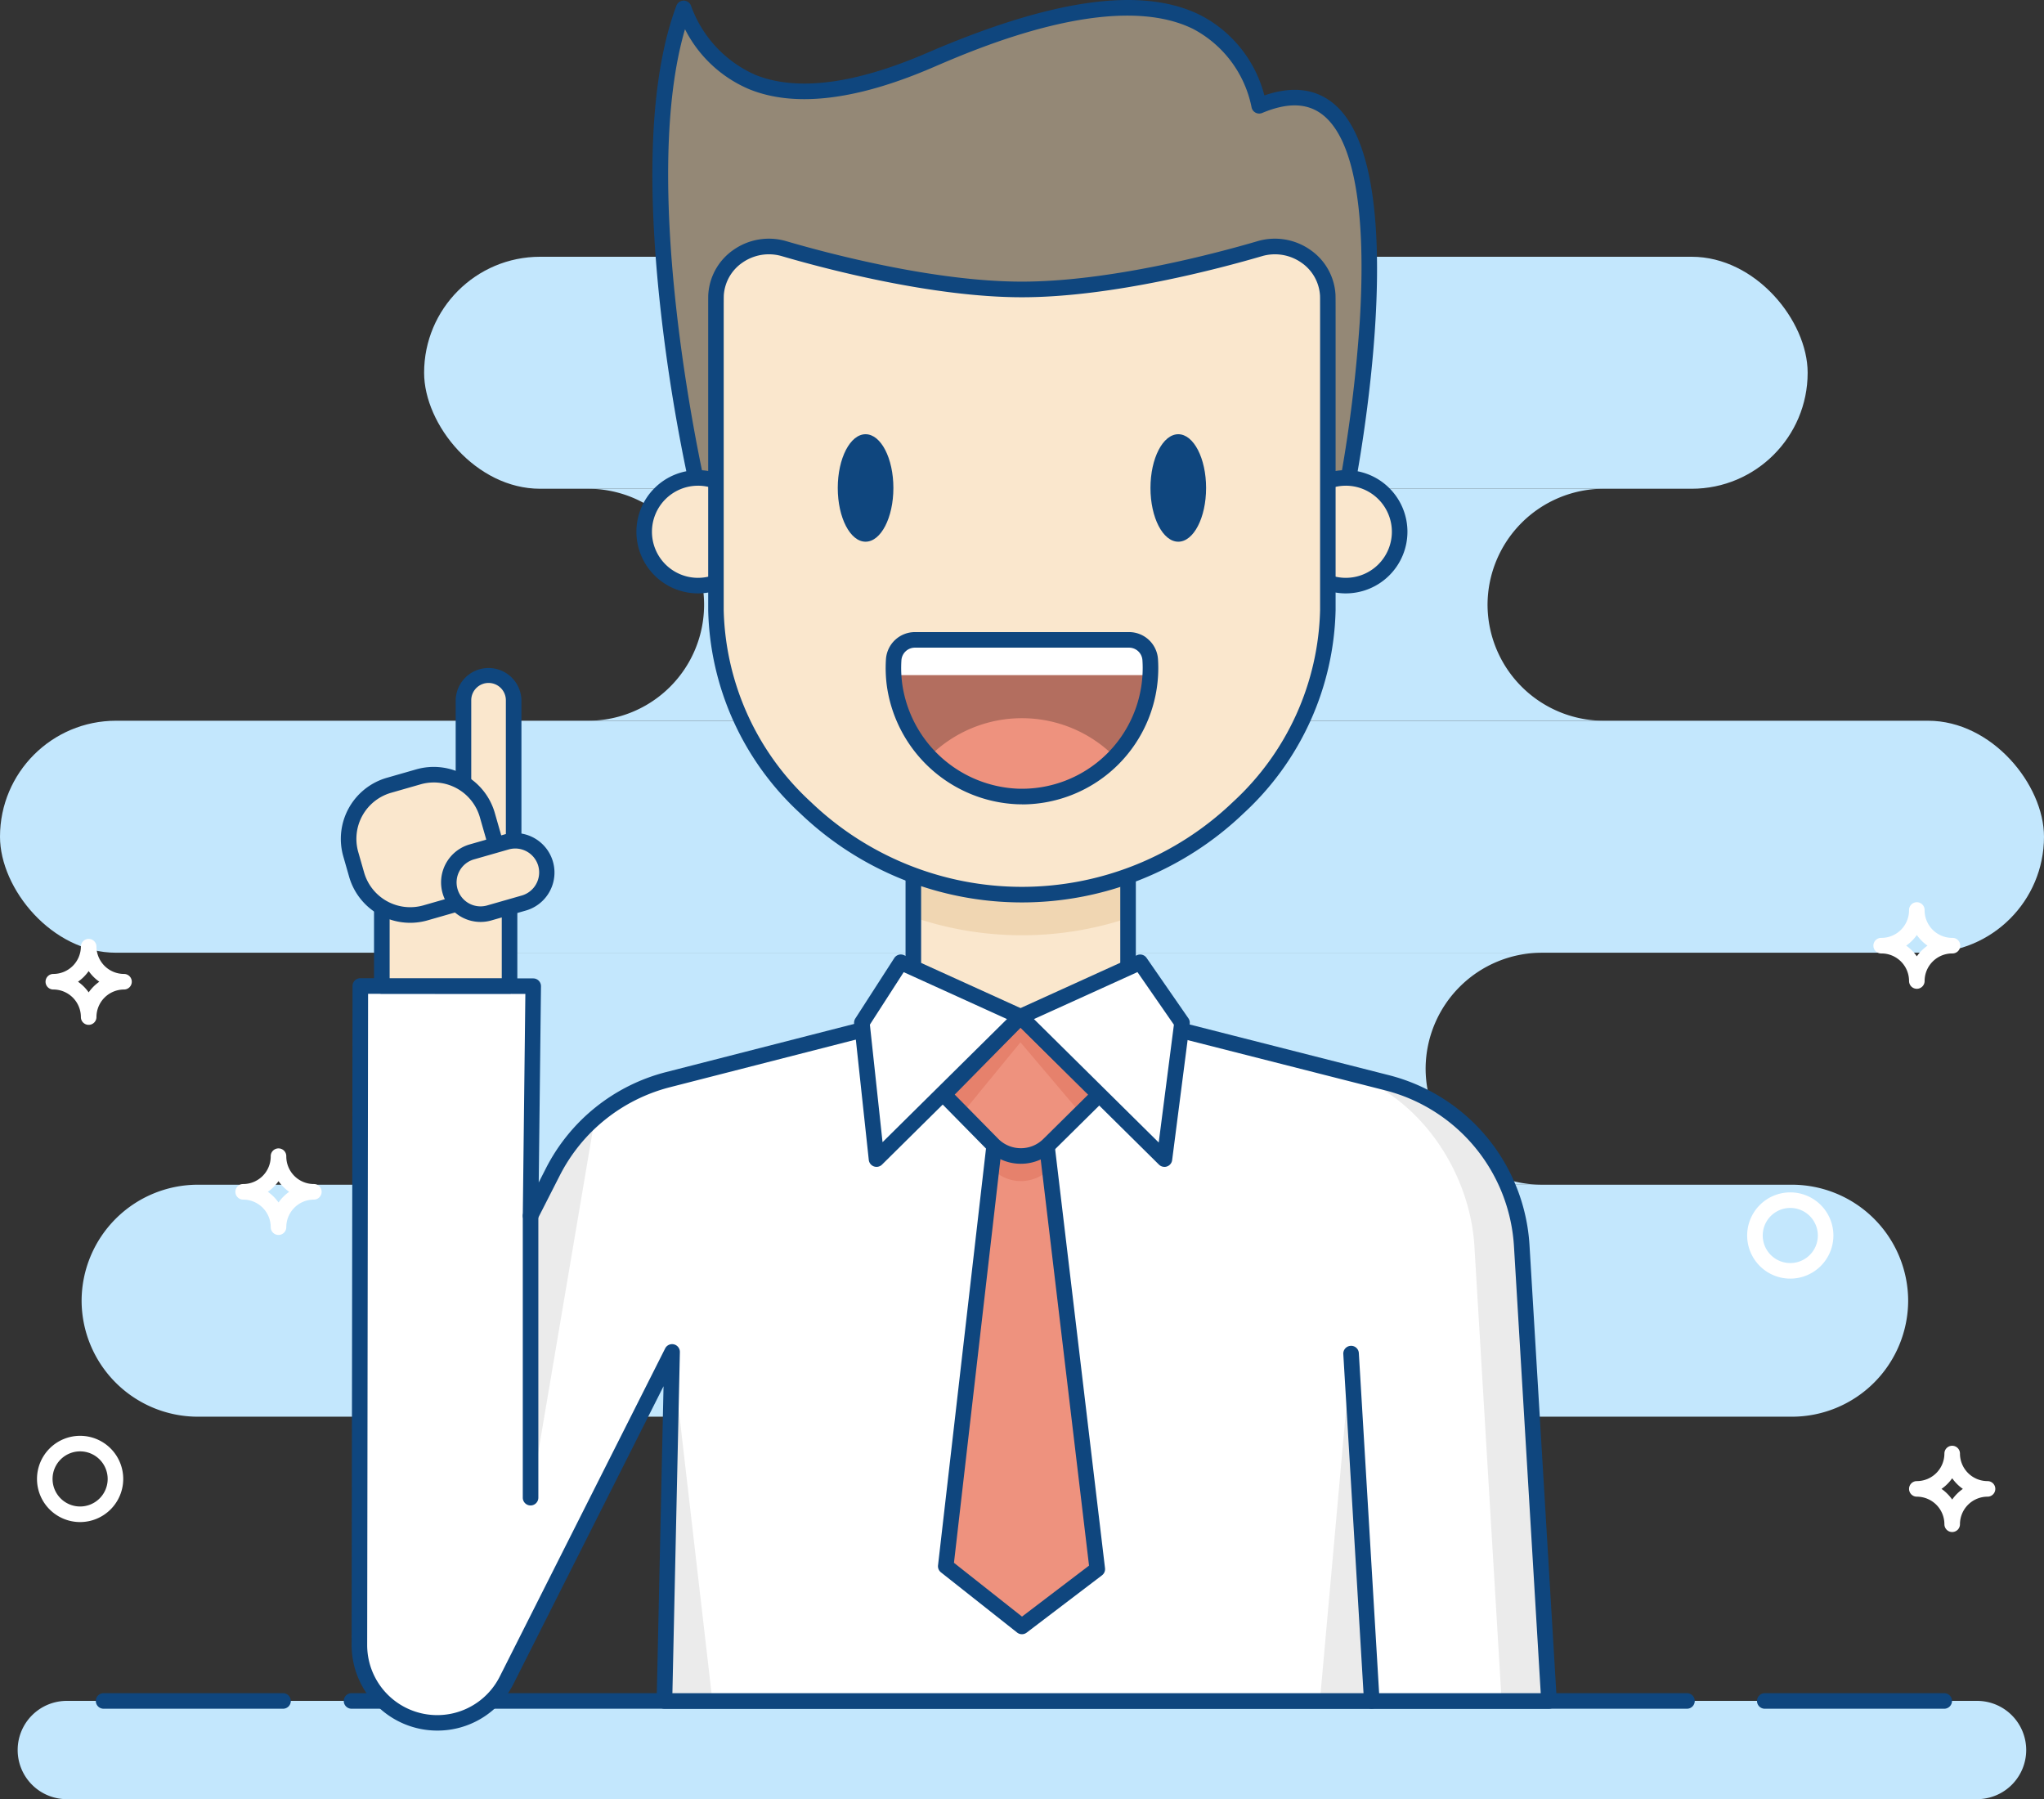 <svg xmlns="http://www.w3.org/2000/svg" width="166.394" height="146.441" viewBox="0 0 166.394 146.441">
  <rect x="0" y="0" width="166.394" height="146.441" fill="#333333" stroke="none"/>
  <g id="Grupo_14165" data-name="Grupo 14165" transform="translate(-1043.067 -3681.345)">
    <g id="Grupo_13003" data-name="Grupo 13003" transform="translate(1043.067 3681.345)">
      <g id="Grupo_13015" data-name="Grupo 13015" transform="translate(0 20.899)">
        <g id="Grupo_13008" data-name="Grupo 13008" transform="translate(0 0)">
          <g id="Grupo_13003-2" data-name="Grupo 13003" transform="translate(34.525)">
            <rect id="Rectángulo_2398" data-name="Rectángulo 2398" width="112.629" height="18.882" rx="9.441" fill="#c3e7fd"/>
          </g>
          <g id="Grupo_13004" data-name="Grupo 13004" transform="translate(0 37.764)">
            <rect id="Rectángulo_2399" data-name="Rectángulo 2399" width="166.394" height="18.882" rx="9.441" fill="#c3e7fd"/>
          </g>
          <g id="Grupo_13005" data-name="Grupo 13005" transform="translate(6.643 75.529)">
            <path id="Trazado_23833" data-name="Trazado 23833" d="M197.9,404.832H68.089a9.469,9.469,0,0,1-9.441-9.441h0a9.469,9.469,0,0,1,9.441-9.441H197.9a9.469,9.469,0,0,1,9.441,9.441h0A9.469,9.469,0,0,1,197.9,404.832Z" transform="translate(-58.648 -385.95)" fill="#c3e7fd"/>
          </g>
          <g id="Grupo_13006" data-name="Grupo 13006" transform="translate(47.876 18.882)">
            <path id="Trazado_23834" data-name="Trazado 23834" d="M262.043,216.554a9.469,9.469,0,0,1,9.441-9.441h-82.66a9.441,9.441,0,1,1,0,18.882h82.66A9.469,9.469,0,0,1,262.043,216.554Z" transform="translate(-188.824 -207.113)" fill="#c3e7fd"/>
          </g>
          <g id="Grupo_13007" data-name="Grupo 13007" transform="translate(30.769 56.647)">
            <path id="Trazado_23835" data-name="Trazado 23835" d="M220.1,335.779a9.469,9.469,0,0,1,9.441-9.441H134.815a9.441,9.441,0,1,1,0,18.882h94.731A9.469,9.469,0,0,1,220.1,335.779Z" transform="translate(-134.815 -326.338)" fill="#c3e7fd"/>
          </g>
        </g>
        <g id="Grupo_13009" data-name="Grupo 13009" transform="translate(3.707 55.496)">
          <path id="Trazado_23836" data-name="Trazado 23836" d="M52.891,329.726a.633.633,0,0,1-.633-.633,2.246,2.246,0,0,0-2.244-2.243.633.633,0,1,1,0-1.267,2.246,2.246,0,0,0,2.244-2.244.634.634,0,0,1,1.267,0,2.246,2.246,0,0,0,2.243,2.244.633.633,0,1,1,0,1.267,2.246,2.246,0,0,0-2.243,2.243A.634.634,0,0,1,52.891,329.726Zm-.867-3.51a3.547,3.547,0,0,1,.867.867,3.547,3.547,0,0,1,.867-.867,3.547,3.547,0,0,1-.867-.867A3.547,3.547,0,0,1,52.023,326.216Z" transform="translate(-49.38 -322.705)" fill="#fff"/>
        </g>
        <g id="Grupo_13010" data-name="Grupo 13010" transform="translate(19.162 72.597)">
          <path id="Trazado_23837" data-name="Trazado 23837" d="M101.682,383.713a.633.633,0,0,1-.634-.633,2.246,2.246,0,0,0-2.244-2.244.633.633,0,1,1,0-1.267,2.246,2.246,0,0,0,2.244-2.243.634.634,0,1,1,1.267,0,2.246,2.246,0,0,0,2.243,2.243.633.633,0,1,1,0,1.267,2.246,2.246,0,0,0-2.243,2.244A.634.634,0,0,1,101.682,383.713Zm-.867-3.511a3.549,3.549,0,0,1,.867.868,3.549,3.549,0,0,1,.867-.868,3.541,3.541,0,0,1-.867-.867A3.541,3.541,0,0,1,100.814,380.2Z" transform="translate(-98.171 -376.692)" fill="#fff"/>
        </g>
        <g id="Grupo_13011" data-name="Grupo 13011" transform="translate(152.532 52.561)">
          <path id="Trazado_23838" data-name="Trazado 23838" d="M522.739,320.461a.634.634,0,0,1-.634-.634,2.246,2.246,0,0,0-2.243-2.243.634.634,0,1,1,0-1.267,2.246,2.246,0,0,0,2.243-2.243.634.634,0,1,1,1.267,0,2.246,2.246,0,0,0,2.244,2.243.634.634,0,1,1,0,1.267,2.246,2.246,0,0,0-2.244,2.243A.633.633,0,0,1,522.739,320.461Zm-.867-3.511a3.542,3.542,0,0,1,.867.868,3.552,3.552,0,0,1,.868-.868,3.546,3.546,0,0,1-.868-.867A3.536,3.536,0,0,1,521.872,316.95Z" transform="translate(-519.229 -313.44)" fill="#fff"/>
        </g>
        <g id="Grupo_13012" data-name="Grupo 13012" transform="translate(155.409 96.777)">
          <path id="Trazado_23839" data-name="Trazado 23839" d="M531.822,460.051a.634.634,0,0,1-.634-.634,2.246,2.246,0,0,0-2.244-2.244.633.633,0,0,1,0-1.267,2.246,2.246,0,0,0,2.244-2.243.633.633,0,1,1,1.267,0,2.246,2.246,0,0,0,2.244,2.243.633.633,0,0,1,0,1.267,2.246,2.246,0,0,0-2.244,2.244A.633.633,0,0,1,531.822,460.051Zm-.867-3.511a3.538,3.538,0,0,1,.867.868,3.543,3.543,0,0,1,.868-.868,3.542,3.542,0,0,1-.868-.867A3.536,3.536,0,0,1,530.954,456.54Z" transform="translate(-528.311 -453.03)" fill="#fff"/>
        </g>
        <g id="Grupo_13013" data-name="Grupo 13013" transform="translate(3.014 95.966)">
          <path id="Trazado_23840" data-name="Trazado 23840" d="M50.7,457.492a3.51,3.51,0,1,1,3.51-3.511A3.515,3.515,0,0,1,50.7,457.492Zm0-5.754a2.243,2.243,0,1,0,2.243,2.243A2.246,2.246,0,0,0,50.7,451.738Z" transform="translate(-47.192 -450.471)" fill="#fff"/>
        </g>
        <g id="Grupo_13014" data-name="Grupo 13014" transform="translate(142.229 76.152)">
          <path id="Trazado_23841" data-name="Trazado 23841" d="M490.21,394.936a3.51,3.51,0,1,1,3.51-3.511A3.515,3.515,0,0,1,490.21,394.936Zm0-5.754a2.243,2.243,0,1,0,2.243,2.243A2.246,2.246,0,0,0,490.21,389.182Z" transform="translate(-486.699 -387.915)" fill="#fff"/>
        </g>
      </g>
      <g id="Grupo_13020" data-name="Grupo 13020" transform="translate(1.441 137.813)">
        <g id="Grupo_13016" data-name="Grupo 13016" transform="translate(0 0.634)">
          <path id="Trazado_23842" data-name="Trazado 23842" d="M201.728,526.6H46.221a4,4,0,0,1-4-4h0a4,4,0,0,1,4-4H201.728a4,4,0,0,1,4,4h0A4,4,0,0,1,201.728,526.6Z" transform="translate(-42.224 -518.607)" fill="#c3e7fd"/>
        </g>
        <g id="Grupo_13017" data-name="Grupo 13017" transform="translate(26.545)">
          <path id="Trazado_23843" data-name="Trazado 23843" d="M235.37,517.873H126.66a.633.633,0,1,1,0-1.267H235.37a.633.633,0,1,1,0,1.267Z" transform="translate(-126.027 -516.606)" fill="#0f467e"/>
        </g>
        <g id="Grupo_13018" data-name="Grupo 13018" transform="translate(6.359)">
          <path id="Trazado_23844" data-name="Trazado 23844" d="M77.54,517.873H62.934a.633.633,0,1,1,0-1.267H77.54a.633.633,0,1,1,0,1.267Z" transform="translate(-62.3 -516.606)" fill="#0f467e"/>
        </g>
        <g id="Grupo_13019" data-name="Grupo 13019" transform="translate(141.589)">
          <path id="Trazado_23845" data-name="Trazado 23845" d="M504.47,517.873H489.863a.633.633,0,1,1,0-1.267H504.47a.633.633,0,1,1,0,1.267Z" transform="translate(-489.229 -516.606)" fill="#0f467e"/>
        </g>
      </g>
      <g id="Grupo_13067" data-name="Grupo 13067" transform="translate(27.304 0)">
        <g id="Grupo_13021" data-name="Grupo 13021" transform="translate(47.048 70.981)">
          <path id="Trazado_23846" data-name="Trazado 23846" d="M289.887,305.613h-17.48v8.507l8.74,3.727,8.74-3.727Z" transform="translate(-272.408 -305.613)" fill="#fae7cd"/>
        </g>
        <g id="Grupo_13022" data-name="Grupo 13022" transform="translate(1.955 80.253)">
          <path id="Trazado_23847" data-name="Trazado 23847" d="M226.885,393.079l-2.217-37.014a14.645,14.645,0,0,0-11.009-13.318L196.1,338.281H171.661l-16.5,4.226a14.571,14.571,0,0,0-9.366,7.5l-1.82,3.57L144.2,334.9l-14.075-.016-.073,53.628a6.335,6.335,0,0,0,12,2.847L155.5,364.674h0l-.622,28.405Z" transform="translate(-130.047 -334.885)" fill="#fff"/>
        </g>
        <g id="Grupo_13023" data-name="Grupo 13023" transform="translate(15.887 91.003)">
          <path id="Trazado_23848" data-name="Trazado 23848" d="M175.851,373.194l-1.82,3.57v22.957l5.236-30.9A14.565,14.565,0,0,0,175.851,373.194Z" transform="translate(-174.031 -368.824)" fill="#ebebeb"/>
        </g>
        <g id="Grupo_13024" data-name="Grupo 13024" transform="translate(81.712 87.165)">
          <path id="Trazado_23849" data-name="Trazado 23849" d="M396.709,370.975A14.645,14.645,0,0,0,385.7,357.657l-3.855-.95c6.176,1.571,10.628,7.906,11.009,14.268l2.217,37.014h3.855Z" transform="translate(-381.845 -356.707)" fill="#ebebeb"/>
        </g>
        <g id="Grupo_13025" data-name="Grupo 13025" transform="translate(26.785 110.042)">
          <path id="Trazado_23850" data-name="Trazado 23850" d="M212.345,457.335h-3.907l.622-28.405Z" transform="translate(-208.438 -428.93)" fill="#ebebeb"/>
        </g>
        <g id="Grupo_13026" data-name="Grupo 13026" transform="translate(80.144 110.181)">
          <path id="Trazado_23851" data-name="Trazado 23851" d="M376.893,457.636h4.223l-1.686-28.266Z" transform="translate(-376.893 -429.37)" fill="#ebebeb"/>
        </g>
        <g id="Grupo_13027" data-name="Grupo 13027" transform="translate(1.321 79.62)">
          <path id="Trazado_23852" data-name="Trazado 23852" d="M135.017,394.123a6.971,6.971,0,0,1-6.97-6.977l.074-53.628a.634.634,0,0,1,.633-.633h0l14.075.016a.633.633,0,0,1,.633.641l-.185,15.967.59-1.158a15.209,15.209,0,0,1,9.773-7.824l16.5-4.226a.638.638,0,0,1,.157-.02h24.437a.634.634,0,0,1,.156.02l17.561,4.467a15.227,15.227,0,0,1,11.485,13.894l2.217,37.014a.633.633,0,0,1-.632.671H153.511a.633.633,0,0,1-.633-.647l.56-25.606-12.194,24.186A6.93,6.93,0,0,1,135.017,394.123Zm-5.631-59.97-.073,52.995a5.7,5.7,0,0,0,10.8,2.562l13.455-26.688a.633.633,0,0,1,1.2.3l-.608,27.758h70.687l-2.177-36.343A13.964,13.964,0,0,0,212.136,342l-17.484-4.447H170.375l-16.42,4.206A13.941,13.941,0,0,0,145,348.926l-1.82,3.57a.633.633,0,0,1-1.2-.3l.209-18.034Z" transform="translate(-128.047 -332.885)" fill="#0f467e"/>
        </g>
        <g id="Grupo_13028" data-name="Grupo 13028" transform="translate(49.686 91.149)">
          <path id="Trazado_23853" data-name="Trazado 23853" d="M288.719,369.283h-3.8l-4.183,36.333,6.2,4.9,6.135-4.665Z" transform="translate(-280.735 -369.283)" fill="#ee927e"/>
        </g>
        <g id="Grupo_13029" data-name="Grupo 13029" transform="translate(53.464 91.149)">
          <path id="Trazado_23854" data-name="Trazado 23854" d="M297.307,373.3l-.437-4.021h-3.8l-.4,3.991.031.031a3.234,3.234,0,0,0,4.579.031Z" transform="translate(-292.665 -369.283)" fill="#e6816c"/>
        </g>
        <g id="Grupo_13030" data-name="Grupo 13030" transform="translate(49.052 90.515)">
          <path id="Trazado_23855" data-name="Trazado 23855" d="M285.57,409.783a.63.63,0,0,1-.393-.137l-6.2-4.9a.634.634,0,0,1-.237-.569l4.183-36.333a.633.633,0,0,1,.629-.561h3.8a.634.634,0,0,1,.629.559l4.353,36.567a.634.634,0,0,1-.246.579l-6.135,4.666A.632.632,0,0,1,285.57,409.783Zm-5.532-5.812,5.539,4.377,5.456-4.149L286.79,368.55h-2.674Z" transform="translate(-278.735 -367.283)" fill="#0f467e"/>
        </g>
        <g id="Grupo_13031" data-name="Grupo 13031" transform="translate(49.528 82.75)">
          <path id="Trazado_23856" data-name="Trazado 23856" d="M280.239,349.111l3.967,4.031a3.234,3.234,0,0,0,4.579.031l4.107-4.062-6.412-6.343Z" transform="translate(-280.239 -342.768)" fill="#ee927e"/>
        </g>
        <g id="Grupo_13032" data-name="Grupo 13032" transform="translate(49.528 82.75)">
          <path id="Trazado_23857" data-name="Trazado 23857" d="M291.365,350.621l1.527-1.511-6.412-6.343-6.241,6.343,1.5,1.526,4.739-5.782Z" transform="translate(-280.239 -342.768)" fill="#e6816c"/>
        </g>
        <g id="Grupo_13033" data-name="Grupo 13033" transform="translate(48.895 82.117)">
          <path id="Trazado_23858" data-name="Trazado 23858" d="M285.145,353.375h-.027a3.84,3.84,0,0,1-2.73-1.155l-3.967-4.031a.633.633,0,0,1,0-.888l6.241-6.343a.633.633,0,0,1,.447-.189.617.617,0,0,1,.45.183l6.412,6.342a.633.633,0,0,1,0,.9l-4.107,4.062A3.842,3.842,0,0,1,285.145,353.375Zm-5.384-5.631,3.53,3.587a2.582,2.582,0,0,0,1.836.777h.018a2.581,2.581,0,0,0,1.828-.752l3.652-3.612-5.505-5.445Z" transform="translate(-278.239 -340.769)" fill="#0f467e"/>
        </g>
        <g id="Grupo_13036" data-name="Grupo 13036" transform="translate(25.804)">
          <g id="Grupo_13034" data-name="Grupo 13034" transform="translate(0.641 0.63)">
            <path id="Trazado_23859" data-name="Trazado 23859" d="M210.439,122.674s-6.059-26.044-1.167-39.109c2.628,6.31,8.42,9.226,20.054,4.208,8.261-3.563,23.528-9,26.795,3.713,14.406-6.023,7.121,31.124,7.121,31.124Z" transform="translate(-207.365 -83.512)" fill="#948876"/>
          </g>
          <g id="Grupo_13035" data-name="Grupo 13035">
            <path id="Trazado_23860" data-name="Trazado 23860" d="M209.056,121.948a.634.634,0,0,1-.617-.49,142.558,142.558,0,0,1-2.43-14.729c-1.21-10.908-.777-19.233,1.287-24.746a.634.634,0,0,1,1.178-.022,9.744,9.744,0,0,0,5.243,5.651c3.372,1.364,8.074.765,13.975-1.78,10.217-4.408,17.484-5.422,22.214-3.1a10.22,10.22,0,0,1,5.254,6.558c2.249-.776,4.134-.561,5.61.643,6.713,5.475,1.919,30.384,1.711,31.442a.633.633,0,0,1-.621.512l-52.8.064ZM207.995,83.9c-3.544,12.1.809,33.293,1.569,36.783l51.769-.062a117.733,117.733,0,0,0,1.586-12.846c.56-9-.46-14.828-2.95-16.859-1.247-1.017-2.879-1.083-4.987-.2a.633.633,0,0,1-.858-.427,9.249,9.249,0,0,0-4.776-6.417c-6.505-3.191-17.532,1.565-21.155,3.128-6.224,2.685-11.255,3.288-14.953,1.791A10.394,10.394,0,0,1,207.995,83.9Z" transform="translate(-205.34 -81.522)" fill="#0f467e"/>
          </g>
        </g>
        <g id="Grupo_13037" data-name="Grupo 13037" transform="translate(77.872 38.901)">
          <circle id="Elipse_667" data-name="Elipse 667" cx="4.382" cy="4.382" r="4.382" transform="translate(0 0)" fill="#fae7cd"/>
        </g>
        <g id="Grupo_13038" data-name="Grupo 13038" transform="translate(77.238 38.267)">
          <path id="Trazado_23861" data-name="Trazado 23861" d="M372.737,212.365a5.016,5.016,0,1,1,5.016-5.016A5.021,5.021,0,0,1,372.737,212.365Zm0-8.764a3.749,3.749,0,1,0,3.749,3.748A3.753,3.753,0,0,0,372.737,203.6Z" transform="translate(-367.721 -202.334)" fill="#0f467e"/>
        </g>
        <g id="Grupo_13039" data-name="Grupo 13039" transform="translate(25.138 38.901)">
          <circle id="Elipse_668" data-name="Elipse 668" cx="4.382" cy="4.382" r="4.382" transform="translate(0 0)" fill="#fae7cd"/>
        </g>
        <g id="Grupo_13040" data-name="Grupo 13040" transform="translate(24.505 38.267)">
          <path id="Trazado_23862" data-name="Trazado 23862" d="M206.253,212.365a5.016,5.016,0,1,1,5.016-5.016A5.021,5.021,0,0,1,206.253,212.365Zm0-8.764A3.749,3.749,0,1,0,210,207.349,3.753,3.753,0,0,0,206.253,203.6Z" transform="translate(-201.238 -202.334)" fill="#0f467e"/>
        </g>
        <g id="Grupo_13041" data-name="Grupo 13041" transform="translate(47.048 70.981)">
          <path id="Trazado_23863" data-name="Trazado 23863" d="M272.408,309.287a27.394,27.394,0,0,0,8.839,1.471h0a27.387,27.387,0,0,0,8.64-1.4v-3.74h-17.48Z" transform="translate(-272.408 -305.613)" fill="#f0d6b2"/>
        </g>
        <g id="Grupo_13042" data-name="Grupo 13042" transform="translate(46.414 70.031)">
          <path id="Trazado_23864" data-name="Trazado 23864" d="M279.781,316.114a.633.633,0,0,1-.249-.051l-8.74-3.727a.633.633,0,0,1-.385-.583v-8.507a.634.634,0,0,1,.633-.633h17.48a.634.634,0,0,1,.634.633v8.507a.633.633,0,0,1-.385.583l-8.74,3.727A.633.633,0,0,1,279.781,316.114Zm-8.106-4.779,8.106,3.457,8.106-3.457V303.88H271.675Z" transform="translate(-270.408 -302.613)" fill="#0f467e"/>
        </g>
        <g id="Grupo_13043" data-name="Grupo 13043" transform="translate(30.981 20.056)">
          <path id="Trazado_23865" data-name="Trazado 23865" d="M246.59,197.6h0c-13.755,0-24.906-11.151-24.906-23.153V150.809c0-1.854,0-1.954.01-2.053a4.313,4.313,0,0,1,5.513-3.75c3.193.9,12.438,3.339,19.383,3.339s16.19-2.435,19.383-3.339a4.313,4.313,0,0,1,5.513,3.75c.007.1.01.2.01,2.053v23.641C271.5,186.452,260.345,197.6,246.59,197.6Z" transform="translate(-221.684 -144.839)" fill="#fae7cd"/>
        </g>
        <g id="Grupo_13044" data-name="Grupo 13044" transform="translate(30.347 19.431)">
          <path id="Trazado_23866" data-name="Trazado 23866" d="M245.224,196.888a26.1,26.1,0,0,1-18.048-7.25,23.173,23.173,0,0,1-7.492-16.537V149.461c0-1.924,0-1.978.011-2.1a4.757,4.757,0,0,1,2.048-3.588,5.02,5.02,0,0,1,4.3-.706c3.382.99,12.022,3.292,19.178,3.292s15.8-2.3,19.178-3.292a5.018,5.018,0,0,1,4.3.706,4.755,4.755,0,0,1,2.048,3.588c.008.116.012.17.012,2.1V173.1a23.173,23.173,0,0,1-7.491,16.537A26.1,26.1,0,0,1,245.224,196.888Zm-20.6-52.754a3.765,3.765,0,0,0-2.158.682,3.5,3.5,0,0,0-1.51,2.634c-.005.08-.009.22-.009,2.01V173.1a21.9,21.9,0,0,0,7.1,15.618,24.821,24.821,0,0,0,34.349,0,21.9,21.9,0,0,0,7.1-15.618V149.461c0-1.792,0-1.931-.009-2.01a3.5,3.5,0,0,0-1.509-2.634,3.758,3.758,0,0,0-3.221-.529c-3.435,1.005-12.214,3.343-19.533,3.343s-16.1-2.338-19.533-3.343A3.781,3.781,0,0,0,224.627,144.134Z" transform="translate(-219.684 -142.867)" fill="#0f467e"/>
        </g>
        <g id="Grupo_13049" data-name="Grupo 13049" transform="translate(44.79 51.448)">
          <g id="Grupo_13045" data-name="Grupo 13045" transform="translate(0.633 0.634)">
            <path id="Trazado_23867" data-name="Trazado 23867" d="M267.3,247.564a10.384,10.384,0,0,0,.071,2.05,10.463,10.463,0,0,0,20.836-1.38q0-.345-.022-.684a1.722,1.722,0,0,0-1.72-1.6H269.021A1.726,1.726,0,0,0,267.3,247.564Z" transform="translate(-267.279 -245.946)" fill="#b36e5f"/>
          </g>
          <g id="Grupo_13046" data-name="Grupo 13046" transform="translate(0.634 0.634)">
            <path id="Trazado_23868" data-name="Trazado 23868" d="M286.465,245.946H269.022a1.726,1.726,0,0,0-1.721,1.618,5.725,5.725,0,0,0,.021,1.251h20.842a1.732,1.732,0,0,0,.043-.581q0-.345-.022-.684A1.722,1.722,0,0,0,286.465,245.946Z" transform="translate(-267.28 -245.946)" fill="#fff"/>
          </g>
          <g id="Grupo_13047" data-name="Grupo 13047" transform="translate(3.552 7.009)">
            <path id="Trazado_23869" data-name="Trazado 23869" d="M284.039,266.075a10.629,10.629,0,0,0-7.545,3.132,10.426,10.426,0,0,0,15.1.014A10.629,10.629,0,0,0,284.039,266.075Z" transform="translate(-276.494 -266.075)" fill="#ee927e"/>
          </g>
          <g id="Grupo_13048" data-name="Grupo 13048">
            <path id="Trazado_23870" data-name="Trazado 23870" d="M276.381,257.965q-.2,0-.4-.007a11.205,11.205,0,0,1-10.6-9.626,11.032,11.032,0,0,1-.074-2.175,2.366,2.366,0,0,1,2.353-2.211H285.1a2.36,2.36,0,0,1,2.352,2.2c.016.242.024.486.024.725a11.1,11.1,0,0,1-11.093,11.1Zm-8.726-12.752a1.1,1.1,0,0,0-1.089,1.025h0a9.763,9.763,0,0,0,.066,1.925,9.926,9.926,0,0,0,9.39,8.528,9.831,9.831,0,0,0,10.185-9.824c0-.212-.007-.428-.022-.642a1.09,1.09,0,0,0-1.087-1.012Zm-1.721.984h0Z" transform="translate(-265.279 -243.946)" fill="#0f467e"/>
          </g>
        </g>
        <g id="Grupo_13050" data-name="Grupo 13050" transform="translate(55.135 77.691)">
          <path id="Trazado_23871" data-name="Trazado 23871" d="M309.685,328.8l3.406,4.919-1.431,11.1-11.719-11.592Z" transform="translate(-299.307 -328.164)" fill="#fff"/>
          <path id="Trazado_23872" data-name="Trazado 23872" d="M310.293,344.082a.633.633,0,0,1-.445-.183l-11.719-11.592a.633.633,0,0,1,.183-1.027l9.743-4.425a.634.634,0,0,1,.783.216l3.407,4.919a.633.633,0,0,1,.107.442l-1.43,11.1a.633.633,0,0,1-.628.552Zm-10.62-12.029L309.829,342.1l1.236-9.587-2.967-4.284Z" transform="translate(-297.941 -326.798)" fill="#0f467e"/>
        </g>
        <g id="Grupo_13051" data-name="Grupo 13051" transform="translate(42.222 77.691)">
          <path id="Trazado_23873" data-name="Trazado 23873" d="M262.342,328.8l-3.17,4.919,1.194,11.1,11.719-11.592Z" transform="translate(-258.539 -328.164)" fill="#fff"/>
          <path id="Trazado_23874" data-name="Trazado 23874" d="M259,344.082a.634.634,0,0,1-.63-.566l-1.194-11.1a.632.632,0,0,1,.1-.411l3.17-4.919a.634.634,0,0,1,.795-.234l9.743,4.425a.634.634,0,0,1,.184,1.027L259.446,343.9A.633.633,0,0,1,259,344.082Zm-.54-11.577,1.03,9.568,10.131-10.02-8.408-3.819Z" transform="translate(-257.172 -326.798)" fill="#0f467e"/>
        </g>
        <g id="Grupo_13052" data-name="Grupo 13052" transform="translate(82.048 109.547)">
          <path id="Trazado_23875" data-name="Trazado 23875" d="M385.223,456.9a.634.634,0,0,1-.632-.6l-1.686-28.266a.633.633,0,0,1,.595-.67.626.626,0,0,1,.67.595l1.686,28.266a.634.634,0,0,1-.595.67Z" transform="translate(-382.904 -427.368)" fill="#0f467e"/>
        </g>
        <g id="Grupo_13053" data-name="Grupo 13053" transform="translate(40.895 35.343)">
          <ellipse id="Elipse_669" data-name="Elipse 669" cx="2.264" cy="4.374" rx="2.264" ry="4.374" fill="#0f467e"/>
        </g>
        <g id="Grupo_13054" data-name="Grupo 13054" transform="translate(66.351 35.343)">
          <ellipse id="Elipse_670" data-name="Elipse 670" cx="2.264" cy="4.374" rx="2.264" ry="4.374" fill="#0f467e"/>
        </g>
        <g id="Grupo_13055" data-name="Grupo 13055" transform="translate(15.253 98.31)">
          <path id="Trazado_23876" data-name="Trazado 23876" d="M172.665,416.116a.633.633,0,0,1-.633-.634V392.525a.634.634,0,0,1,1.267,0v22.957A.634.634,0,0,1,172.665,416.116Z" transform="translate(-172.031 -391.892)" fill="#0f467e"/>
        </g>
        <g id="Grupo_13056" data-name="Grupo 13056" transform="translate(3.148 72.85)">
          <rect id="Rectángulo_2400" data-name="Rectángulo 2400" width="10.395" height="6.77" transform="translate(0.634 0.633)" fill="#fae7cd"/>
          <path id="Trazado_23877" data-name="Trazado 23877" d="M144.844,319.55h-10.4a.634.634,0,0,1-.633-.634v-6.77a.633.633,0,0,1,.633-.634h10.4a.633.633,0,0,1,.633.634v6.77A.634.634,0,0,1,144.844,319.55Zm-9.762-1.267h9.128v-5.5h-9.128Z" transform="translate(-133.815 -311.513)" fill="#0f467e"/>
        </g>
        <g id="Grupo_13066" data-name="Grupo 13066" transform="translate(0 54.32)">
          <g id="Grupo_13059" data-name="Grupo 13059" transform="translate(9.791)">
            <g id="Grupo_13057" data-name="Grupo 13057" transform="translate(0.634 0.633)">
              <path id="Rectángulo_2401" data-name="Rectángulo 2401" d="M2.043,0h0A2.043,2.043,0,0,1,4.086,2.043V14.42a2.043,2.043,0,0,1-2.043,2.043h0A2.043,2.043,0,0,1,0,14.42V2.043A2.043,2.043,0,0,1,2.043,0Z" fill="#fae7cd"/>
            </g>
            <g id="Grupo_13058" data-name="Grupo 13058">
              <path id="Trazado_23878" data-name="Trazado 23878" d="M157.463,270.743a2.68,2.68,0,0,1-2.677-2.677V255.69a2.677,2.677,0,0,1,5.353,0v12.377A2.679,2.679,0,0,1,157.463,270.743Zm0-16.463a1.411,1.411,0,0,0-1.41,1.41v12.377a1.41,1.41,0,0,0,2.819,0V255.69A1.411,1.411,0,0,0,157.463,254.28Z" transform="translate(-154.786 -253.013)" fill="#0f467e"/>
            </g>
          </g>
          <g id="Grupo_13062" data-name="Grupo 13062" transform="translate(0 7.661)">
            <g id="Grupo_13060" data-name="Grupo 13060" transform="translate(0 0)">
              <rect id="Rectángulo_2402" data-name="Rectángulo 2402" width="11.566" height="10.8" rx="5.4" transform="matrix(0.961, -0.275, 0.275, 0.961, 0, 3.186)" fill="#fae7cd"/>
            </g>
            <g id="Grupo_13061" data-name="Grupo 13061" transform="translate(0.44 0.439)">
              <path id="Trazado_23879" data-name="Trazado 23879" d="M130.91,291.275a5.176,5.176,0,0,1-4.969-3.745l-.477-1.666a5.173,5.173,0,0,1,3.544-6.391l2.4-.688a5.173,5.173,0,0,1,6.39,3.544l.477,1.666a5.173,5.173,0,0,1-3.544,6.391l-2.4.688A5.173,5.173,0,0,1,130.91,291.275Zm1.921-11.422a3.884,3.884,0,0,0-1.073.151l-2.4.688a3.9,3.9,0,0,0-2.675,4.824l.477,1.665a3.906,3.906,0,0,0,4.824,2.675l2.4-.688a3.9,3.9,0,0,0,2.675-4.824l-.477-1.665A3.907,3.907,0,0,0,132.831,279.852Zm1.728,9.925h0Z" transform="translate(-125.263 -278.585)" fill="#0f467e"/>
            </g>
          </g>
          <g id="Grupo_13065" data-name="Grupo 13065" transform="translate(8.598 13.476)">
            <g id="Grupo_13063" data-name="Grupo 13063" transform="translate(0.634 0.634)">
              <path id="Trazado_23880" data-name="Trazado 23880" d="M159.141,302.624l-2.824.809a2.59,2.59,0,0,1-3.195-1.772h0a2.591,2.591,0,0,1,1.772-3.2l2.824-.809a2.591,2.591,0,0,1,3.2,1.772h0A2.591,2.591,0,0,1,159.141,302.624Z" transform="translate(-153.023 -297.557)" fill="#fae7cd"/>
            </g>
            <g id="Grupo_13064" data-name="Grupo 13064">
              <path id="Trazado_23881" data-name="Trazado 23881" d="M154.239,302.8a3.218,3.218,0,0,1-.887-6.31l2.824-.809a3.217,3.217,0,0,1,1.772,6.185l-2.824.809A3.21,3.21,0,0,1,154.239,302.8Zm2.822-5.976a1.941,1.941,0,0,0-.536.076l-2.824.809a1.949,1.949,0,0,0,1.074,3.748l2.824-.809a1.958,1.958,0,0,0,1.337-2.411A1.953,1.953,0,0,0,157.061,296.823Z" transform="translate(-151.021 -295.556)" fill="#0f467e"/>
            </g>
          </g>
        </g>
      </g>
    </g>
  </g>
</svg>
